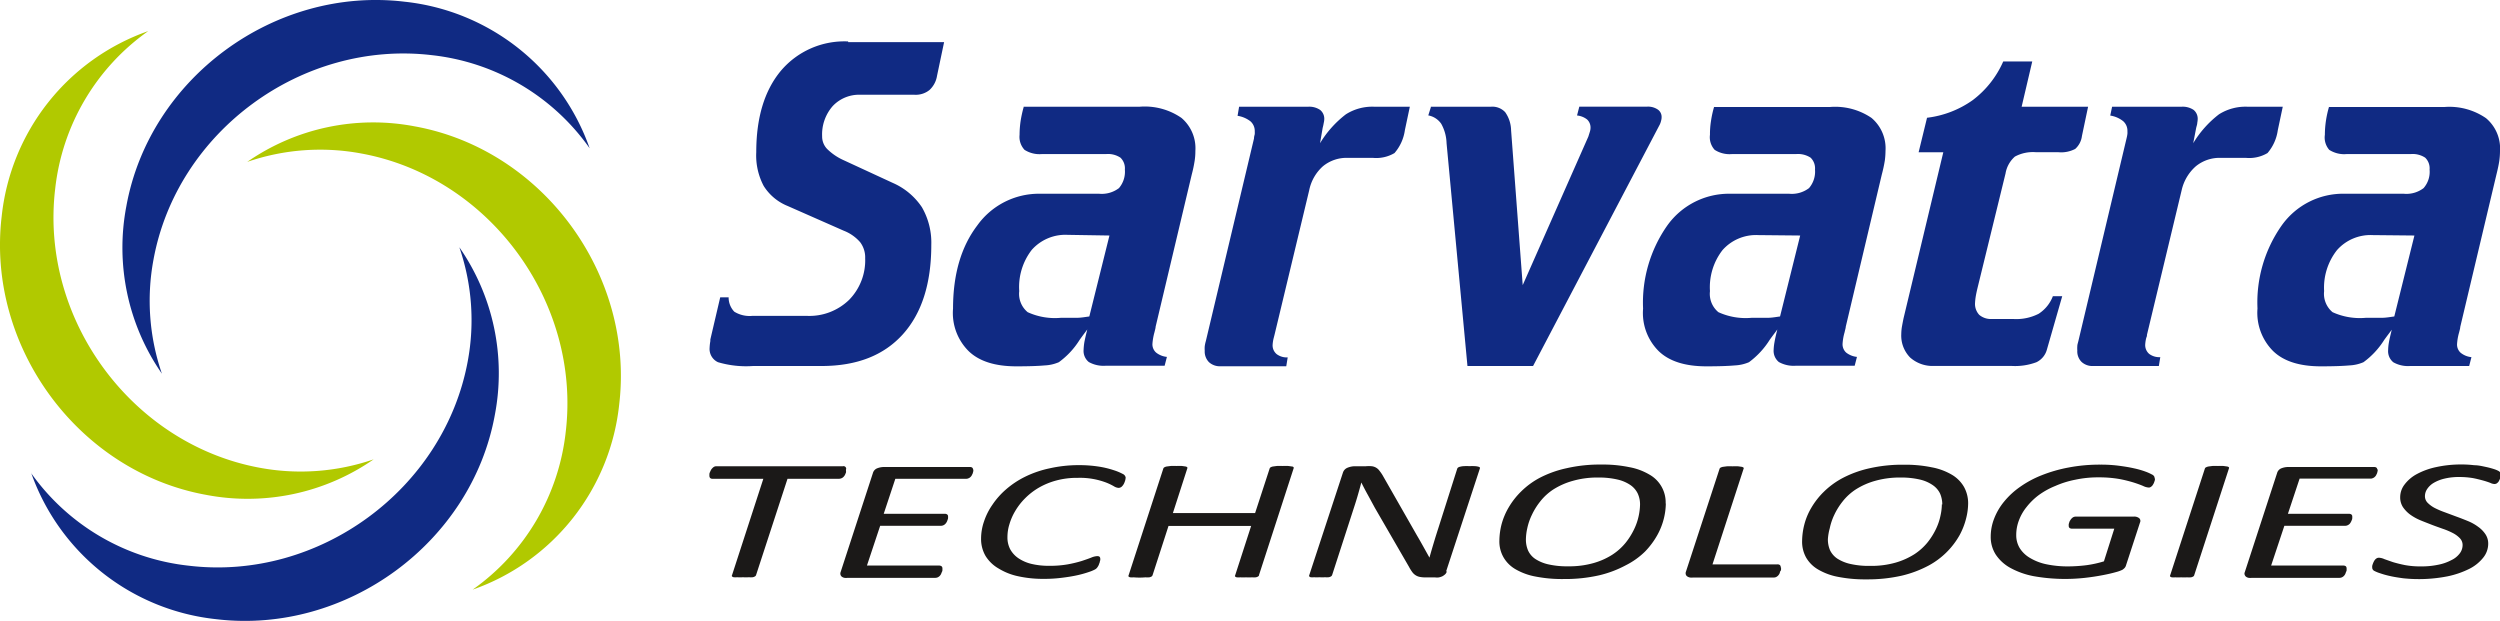 <svg xmlns="http://www.w3.org/2000/svg" viewBox="0 0 296.79 73.71"><defs><style>.cls-1{fill:#102a83;}.cls-2{fill:#1b1918;}.cls-3{fill:#b1c900;}</style></defs><g id="Layer_2" data-name="Layer 2"><g id="svg2"><g id="Layer1000"><g id="Layer1001"><path id="path6" class="cls-1" d="M250.82,12.67H259a2.31,2.31,0,0,1,1.42.38,1.36,1.36,0,0,1,.48,1.14,2.83,2.83,0,0,1-.05.4c0,.18-.08.38-.13.6L260.37,17a12.36,12.36,0,0,1,3.06-3.43,5.91,5.91,0,0,1,3.39-.9H271l-.59,2.79a5.27,5.27,0,0,1-1.22,2.71,4.26,4.26,0,0,1-2.58.57h-3a4.46,4.46,0,0,0-2.93,1A5.33,5.33,0,0,0,259,22.57l-4.12,17.17c0,.08,0,.19-.08.35a4.37,4.37,0,0,0-.13.82,1.38,1.38,0,0,0,.47,1.1,2,2,0,0,0,1.32.39l-.17,1.05h-7.79a1.89,1.89,0,0,1-1.39-.49,1.76,1.76,0,0,1-.5-1.35,3.39,3.39,0,0,1,0-.52c0-.19.08-.4.13-.62l5.72-24.06a4.34,4.34,0,0,0,.1-.53,3,3,0,0,0,0-.31,1.52,1.52,0,0,0-.5-1.18,3.25,3.25,0,0,0-1.54-.67l.22-1.05Zm-13-5.37h3.44L240,12.67h7.89l-.73,3.47a2.46,2.46,0,0,1-.8,1.54,3.59,3.59,0,0,1-2,.39h-2.65a4.51,4.51,0,0,0-2.51.52,3.42,3.42,0,0,0-1.11,2l-3.33,13.61c-.11.46-.18.81-.22,1.07s-.06.48-.07.67a1.9,1.9,0,0,0,.5,1.44,2.15,2.15,0,0,0,1.5.49h2.55a5.83,5.83,0,0,0,3-.62,4.3,4.3,0,0,0,1.69-2.09h1.11L243,41.5A2.34,2.34,0,0,1,241.76,43a7.25,7.25,0,0,1-3,.44h-9.12a4,4,0,0,1-2.88-1,3.71,3.71,0,0,1-1.05-2.75,6.42,6.42,0,0,1,.06-.79q.08-.47.21-1.11l4.72-19.71h-2.93l1-4.1a11.79,11.79,0,0,0,5.42-2.09,11.56,11.56,0,0,0,3.62-4.58Zm-68,5.37H177a2.07,2.07,0,0,1,1.69.65,3.84,3.84,0,0,1,.7,2.14l1.38,18.39,7.79-17.63.18-.57a1.58,1.58,0,0,0,.08-.46,1.3,1.3,0,0,0-.4-1,2.29,2.29,0,0,0-1.2-.48l.27-1.05h8.06a2.06,2.06,0,0,1,1.25.34,1.06,1.06,0,0,1,.46.88,1.58,1.58,0,0,1-.06.45,2.28,2.28,0,0,1-.15.44L182,43.45h-7.79L171.73,17a5,5,0,0,0-.63-2.3,2.39,2.39,0,0,0-1.54-1l.33-1.05Zm-22.72,0h8.21a2.28,2.28,0,0,1,1.41.38,1.34,1.34,0,0,1,.49,1.14,2,2,0,0,1-.06.4,6,6,0,0,1-.13.6L156.71,17a12.36,12.36,0,0,1,3.07-3.43,5.85,5.85,0,0,1,3.38-.9h4.21l-.59,2.79a5.26,5.26,0,0,1-1.23,2.71,4.26,4.26,0,0,1-2.58.57h-3a4.43,4.43,0,0,0-2.92,1,5.21,5.21,0,0,0-1.63,2.86l-4.12,17.17-.09.35a4.37,4.37,0,0,0-.13.82,1.35,1.35,0,0,0,.48,1.1,2,2,0,0,0,1.31.39l-.17,1.05h-7.78a1.91,1.91,0,0,1-1.4-.49,1.8,1.8,0,0,1-.5-1.35,3.56,3.56,0,0,1,0-.52,4.05,4.05,0,0,1,.13-.62l5.72-24.06c0-.25.08-.43.09-.53a3,3,0,0,0,0-.31,1.54,1.54,0,0,0-.49-1.18,3.3,3.3,0,0,0-1.55-.67Zm-25.59,0,13.77,0A7.67,7.67,0,0,1,140.26,14a4.72,4.72,0,0,1,1.65,3.91,7.63,7.63,0,0,1-.08,1.14,15.42,15.42,0,0,1-.35,1.67l-4.29,18.07c0,.16-.07.37-.13.63a7,7,0,0,0-.25,1.43,1.31,1.31,0,0,0,.43,1,2.45,2.45,0,0,0,1.29.52l-.27,1.05h-7a3.59,3.59,0,0,1-2-.44,1.69,1.69,0,0,1-.62-1.45,7.32,7.32,0,0,1,.09-.9c.07-.36.18-.86.35-1.52-.22.3-.52.69-.9,1.22A9.47,9.47,0,0,1,125.7,43a4.76,4.76,0,0,1-1.66.38c-.77.07-1.9.11-3.38.11q-3.78,0-5.65-1.79a6.38,6.38,0,0,1-1.87-5.06q0-6.07,2.86-9.85A9,9,0,0,1,123.48,23h7a3.36,3.36,0,0,0,2.36-.67,3,3,0,0,0,.7-2.2,1.76,1.76,0,0,0-.52-1.41,2.67,2.67,0,0,0-1.7-.43h-7.62a3.3,3.3,0,0,1-2.07-.5,2.25,2.25,0,0,1-.59-1.78,11.35,11.35,0,0,1,.12-1.62,13.92,13.92,0,0,1,.37-1.69Zm5.23,15.21a5.33,5.33,0,0,0-4.25,1.78A7.19,7.19,0,0,0,121,34.56a2.82,2.82,0,0,0,1,2.5,7.78,7.78,0,0,0,3.93.67c.69,0,1.31,0,1.86,0s1.06-.1,1.53-.16l2.39-9.61ZM100.69,5h11.39l-.84,4a2.9,2.9,0,0,1-.9,1.69,2.6,2.6,0,0,1-1.76.56h-6.41a4.29,4.29,0,0,0-3.32,1.35,5.1,5.1,0,0,0-1.25,3.58,2.13,2.13,0,0,0,.58,1.49,6.64,6.64,0,0,0,2,1.36L106,21.72a8,8,0,0,1,3.45,2.89,8.41,8.41,0,0,1,1.11,4.47c0,4.57-1.13,8.12-3.39,10.62s-5.47,3.75-9.63,3.75H89.41A11.74,11.74,0,0,1,85.24,43a1.73,1.73,0,0,1-1-1.7,6,6,0,0,1,.09-.81c0-.09,0-.15,0-.19l1.17-5h1A2.43,2.43,0,0,0,87.17,37a3.45,3.45,0,0,0,2.13.5h6.51a6.77,6.77,0,0,0,5-1.91,6.69,6.69,0,0,0,1.9-4.92,3,3,0,0,0-.59-1.91,4.93,4.93,0,0,0-1.95-1.37l-6.67-2.94a6,6,0,0,1-2.84-2.38,7.72,7.72,0,0,1-.88-4q0-6.14,2.91-9.65a9.87,9.87,0,0,1,8-3.5ZM203.51,12.7l13.76,0A7.67,7.67,0,0,1,222.18,14a4.72,4.72,0,0,1,1.66,3.91,9.25,9.25,0,0,1-.08,1.14,16,16,0,0,1-.36,1.67l-4.28,18.07c0,.16-.08.37-.13.63a6.33,6.33,0,0,0-.25,1.43,1.34,1.34,0,0,0,.42,1,2.49,2.49,0,0,0,1.29.52l-.27,1.05h-7a3.61,3.61,0,0,1-2-.44,1.71,1.71,0,0,1-.62-1.45,6,6,0,0,1,.1-.9c.06-.36.17-.86.34-1.52-.21.3-.52.69-.9,1.22A9.67,9.67,0,0,1,207.63,43a4.82,4.82,0,0,1-1.66.38c-.78.07-1.91.11-3.39.11q-3.78,0-5.65-1.79a6.38,6.38,0,0,1-1.87-5.06,15.93,15.93,0,0,1,2.86-9.85A9,9,0,0,1,205.4,23h7a3.36,3.36,0,0,0,2.36-.67,3,3,0,0,0,.71-2.2,1.76,1.76,0,0,0-.52-1.41,2.73,2.73,0,0,0-1.71-.43h-7.62a3.27,3.27,0,0,1-2.06-.5A2.22,2.22,0,0,1,203,16a10.06,10.06,0,0,1,.12-1.62,12.25,12.25,0,0,1,.37-1.69Zm5.23,15.21a5.31,5.31,0,0,0-4.25,1.78A7.2,7.2,0,0,0,203,34.56a2.82,2.82,0,0,0,1,2.5,7.8,7.8,0,0,0,3.93.67c.69,0,1.31,0,1.87,0s1.05-.1,1.52-.16l2.39-9.61ZM276.46,12.7l13.77,0a7.66,7.66,0,0,1,4.9,1.33,4.69,4.69,0,0,1,1.66,3.91,9.25,9.25,0,0,1-.08,1.14c-.06.4-.17.95-.35,1.67l-4.29,18.07c0,.16-.07.37-.13.63a6.33,6.33,0,0,0-.25,1.43,1.31,1.31,0,0,0,.43,1,2.42,2.42,0,0,0,1.28.52l-.27,1.05h-7a3.55,3.55,0,0,1-2-.44,1.69,1.69,0,0,1-.62-1.45,5.77,5.77,0,0,1,.09-.9c.06-.36.18-.86.34-1.52-.21.3-.52.69-.9,1.22A9.51,9.51,0,0,1,280.58,43a4.76,4.76,0,0,1-1.66.38c-.78.07-1.91.11-3.39.11q-3.78,0-5.65-1.79A6.42,6.42,0,0,1,268,36.62a15.87,15.87,0,0,1,2.87-9.85A8.94,8.94,0,0,1,278.36,23h7a3.35,3.35,0,0,0,2.36-.67,2.93,2.93,0,0,0,.71-2.2,1.76,1.76,0,0,0-.52-1.41,2.69,2.69,0,0,0-1.7-.43h-7.62a3.28,3.28,0,0,1-2.07-.5A2.22,2.22,0,0,1,276,16a11.35,11.35,0,0,1,.12-1.62,12.25,12.25,0,0,1,.37-1.69Zm5.23,15.21a5.31,5.31,0,0,0-4.25,1.78,7.2,7.2,0,0,0-1.53,4.87,2.84,2.84,0,0,0,1,2.5,7.82,7.82,0,0,0,3.94.67c.68,0,1.3,0,1.86,0s1.05-.1,1.53-.16l2.39-9.61Z"/><path id="path8" class="cls-2" d="M100.43,55.71a1.1,1.1,0,0,1,0,.16.66.66,0,0,1,0,.23l-.11.26a1,1,0,0,1-.17.24.7.7,0,0,1-.24.17.82.82,0,0,1-.31.07H93.49L89.75,68.29a.29.29,0,0,1-.13.14.83.83,0,0,1-.26.1,4,4,0,0,1-.46,0,6.81,6.81,0,0,1-.7,0,6.39,6.39,0,0,1-.68,0,3,3,0,0,1-.42,0,.53.53,0,0,1-.2-.1.12.12,0,0,1,0-.14l3.72-11.45h-6a.41.41,0,0,1-.32-.1.37.37,0,0,1-.08-.25.67.67,0,0,1,0-.18c0-.07,0-.15.06-.24a1.89,1.89,0,0,1,.11-.25,1,1,0,0,1,.17-.23.92.92,0,0,1,.22-.18.65.65,0,0,1,.29-.06h15a.31.31,0,0,1,.38.36Zm15.12,0a1,1,0,0,1,0,.16.68.68,0,0,1-.05.23c0,.08-.06.17-.1.26a.78.78,0,0,1-.16.24.7.7,0,0,1-.24.17.67.67,0,0,1-.31.07h-8.4L104.91,61h7.24a.43.43,0,0,1,.3.08.28.28,0,0,1,.1.24,1.37,1.37,0,0,1,0,.16q0,.1-.06.24a1.3,1.3,0,0,1-.1.25,1.12,1.12,0,0,1-.16.22.73.73,0,0,1-.52.23h-7.22l-1.57,4.72h8.57a.51.51,0,0,1,.28.08.32.32,0,0,1,.11.26,1.49,1.49,0,0,1,0,.17c0,.08,0,.15-.06.24l-.1.25a.87.87,0,0,1-.16.23.81.81,0,0,1-.24.17.78.78,0,0,1-.31.06H100.62a1.47,1.47,0,0,1-.36,0,.79.79,0,0,1-.3-.12.46.46,0,0,1-.17-.22.49.49,0,0,1,0-.33l3.84-11.78a.85.85,0,0,1,.52-.56,2.25,2.25,0,0,1,.79-.15h10.2c.25,0,.38.11.38.33Zm18.08,1a1.52,1.52,0,0,1-.12.52,1.34,1.34,0,0,1-.31.51.59.59,0,0,1-.41.18,1.2,1.2,0,0,1-.55-.19,6.64,6.64,0,0,0-.84-.41,8.74,8.74,0,0,0-3.48-.59,9.27,9.27,0,0,0-2.55.32,8.57,8.57,0,0,0-2.07.86,8,8,0,0,0-1.62,1.26,7.56,7.56,0,0,0-1.16,1.5,6.84,6.84,0,0,0-.69,1.58,5.12,5.12,0,0,0-.23,1.5,3,3,0,0,0,.33,1.46,3.08,3.08,0,0,0,1,1.08,4.77,4.77,0,0,0,1.55.66,8.73,8.73,0,0,0,2.08.22,12,12,0,0,0,2.24-.18,14.72,14.72,0,0,0,1.61-.39c.45-.15.83-.28,1.13-.4a2.07,2.07,0,0,1,.73-.18.41.41,0,0,1,.27.08.36.36,0,0,1,.08.24,1,1,0,0,1,0,.15l-.06.21c0,.08-.05.16-.08.25a.91.91,0,0,1-.11.25,1.53,1.53,0,0,1-.14.21.78.78,0,0,1-.25.2,4.5,4.5,0,0,1-.73.3,12.54,12.54,0,0,1-1.36.38c-.54.12-1.15.22-1.82.3a16.08,16.08,0,0,1-2.14.13,13.66,13.66,0,0,1-3.06-.31,7.31,7.31,0,0,1-2.32-.92A4.36,4.36,0,0,1,117,66a4,4,0,0,1-.53-2.07,6.27,6.27,0,0,1,.34-2,7.66,7.66,0,0,1,1-2,9.18,9.18,0,0,1,1.62-1.83,10.57,10.57,0,0,1,2.26-1.5,12.31,12.31,0,0,1,2.91-1,15.65,15.65,0,0,1,3.55-.38,14.85,14.85,0,0,1,2.27.17,10.85,10.85,0,0,1,1.8.43,6.26,6.26,0,0,1,1.08.45.57.57,0,0,1,.34.46Zm15.85,11.6a.53.53,0,0,1-.13.13.9.9,0,0,1-.27.1,3.82,3.82,0,0,1-.45,0,6.75,6.75,0,0,1-.71,0,6.12,6.12,0,0,1-.66,0,3.42,3.42,0,0,1-.43,0,.41.41,0,0,1-.2-.1.11.11,0,0,1,0-.13l1.9-5.87h-9.81l-1.9,5.87a.42.42,0,0,1-.11.13.9.9,0,0,1-.27.1,4,4,0,0,1-.46,0,8.07,8.07,0,0,1-1.39,0,3,3,0,0,1-.41,0,.41.41,0,0,1-.2-.1.11.11,0,0,1,0-.13l4.13-12.7a.24.24,0,0,1,.12-.13.88.88,0,0,1,.28-.1l.46-.06a6.47,6.47,0,0,1,.69,0,6.32,6.32,0,0,1,.67,0l.42.06a.36.36,0,0,1,.2.1.15.15,0,0,1,0,.13l-1.71,5.3H149l1.73-5.3a.26.26,0,0,1,.11-.13.88.88,0,0,1,.28-.1l.45-.06a6.88,6.88,0,0,1,.71,0,6.19,6.19,0,0,1,.67,0l.43.06c.1,0,.17.06.19.1a.12.12,0,0,1,0,.13l-4.12,12.7Zm22.28-.47a.73.73,0,0,1-.2.34,1.61,1.61,0,0,1-.34.24,2,2,0,0,1-.41.13,2.09,2.09,0,0,1-.43,0h-1.09a3.84,3.84,0,0,1-.73-.06,1.42,1.42,0,0,1-.52-.21,1.48,1.48,0,0,1-.4-.39,4.92,4.92,0,0,1-.37-.6l-4.05-7-.82-1.51c-.28-.5-.54-1-.79-1.5h0c-.14.55-.3,1.11-.46,1.66s-.34,1.1-.52,1.65l-2.49,7.69a.37.37,0,0,1-.13.15.9.9,0,0,1-.27.1,3.62,3.62,0,0,1-.44,0,6.38,6.38,0,0,1-.66,0,5.6,5.6,0,0,1-.64,0,2.5,2.5,0,0,1-.4,0,.38.38,0,0,1-.17-.1.16.16,0,0,1,0-.15l4-12.18a.94.94,0,0,1,.56-.58,2.35,2.35,0,0,1,.86-.17h1.31a3.65,3.65,0,0,1,.7,0,1.31,1.31,0,0,1,.9.53,5.12,5.12,0,0,1,.37.53l4.07,7.13c.26.44.51.88.76,1.33l.74,1.33h0c.15-.55.32-1.13.5-1.73s.36-1.18.54-1.73L173,55.63a.31.31,0,0,1,.12-.14.7.7,0,0,1,.25-.09,2,2,0,0,1,.42-.06,6.24,6.24,0,0,1,.66,0,6,6,0,0,1,.64,0,1.79,1.79,0,0,1,.4.06.48.48,0,0,1,.19.09.17.17,0,0,1,0,.14l-4,12.2Zm26-8.06a7.88,7.88,0,0,1-.23,1.76,8,8,0,0,1-.79,2,9.33,9.33,0,0,1-1.45,1.94A9.09,9.09,0,0,1,193,67.11a12.94,12.94,0,0,1-3.16,1.19,18.24,18.24,0,0,1-4.2.44,16.34,16.34,0,0,1-3.32-.29,7.42,7.42,0,0,1-2.4-.87,3.89,3.89,0,0,1-1.43-1.42,3.78,3.78,0,0,1-.49-2,8.18,8.18,0,0,1,.25-1.88,8.06,8.06,0,0,1,.83-2,9.08,9.08,0,0,1,1.5-1.93,9.42,9.42,0,0,1,2.26-1.65A12.75,12.75,0,0,1,186,55.58a17.7,17.7,0,0,1,4.13-.43,15.3,15.3,0,0,1,3.3.31,7.21,7.21,0,0,1,2.38.88,3.78,3.78,0,0,1,1.93,3.43Zm-3.06.13a3.1,3.1,0,0,0-.27-1.31,2.6,2.6,0,0,0-.85-1,4.46,4.46,0,0,0-1.55-.67,9.76,9.76,0,0,0-2.33-.24,10.54,10.54,0,0,0-3,.4,8.62,8.62,0,0,0-2.27,1,6.47,6.47,0,0,0-1.58,1.44,8,8,0,0,0-1,1.61,7,7,0,0,0-.54,1.58,6.44,6.44,0,0,0-.16,1.33,3.26,3.26,0,0,0,.26,1.31,2.42,2.42,0,0,0,.86,1,4.73,4.73,0,0,0,1.55.64,9.84,9.84,0,0,0,2.34.23,10.49,10.49,0,0,0,3-.38,8.32,8.32,0,0,0,2.25-1A6.81,6.81,0,0,0,193,64.42a8.26,8.26,0,0,0,1-1.6,6.88,6.88,0,0,0,.54-1.58,7.11,7.11,0,0,0,.16-1.34Zm16.74,7.48s0,.08,0,.16,0,.16-.07.24-.06.18-.1.27a1,1,0,0,1-.16.25.84.84,0,0,1-.23.18.6.6,0,0,1-.3.07H201a1.5,1.5,0,0,1-.37,0,.84.84,0,0,1-.31-.12.42.42,0,0,1-.18-.22.49.49,0,0,1,0-.33l4-12.24a.26.26,0,0,1,.11-.13,1.07,1.07,0,0,1,.29-.1l.46-.06a6.73,6.73,0,0,1,.69,0,6.32,6.32,0,0,1,.67,0l.42.06a.51.51,0,0,1,.21.1.12.12,0,0,1,0,.13L203.3,67H211a.43.43,0,0,1,.31.09.36.36,0,0,1,.09.26Zm22.21-7.61a7.39,7.39,0,0,1-.24,1.76,8.4,8.4,0,0,1-.78,2,9.25,9.25,0,0,1-3.69,3.61,13.18,13.18,0,0,1-3.17,1.19,18.21,18.21,0,0,1-4.19.44,16.44,16.44,0,0,1-3.33-.29,7.36,7.36,0,0,1-2.39-.87,3.92,3.92,0,0,1-1.44-1.42,3.87,3.87,0,0,1-.48-2,8.18,8.18,0,0,1,.25-1.88,7.67,7.67,0,0,1,.82-2,9.08,9.08,0,0,1,1.5-1.93,9.62,9.62,0,0,1,2.26-1.65,12.84,12.84,0,0,1,3.14-1.14,17.64,17.64,0,0,1,4.13-.43,15.43,15.43,0,0,1,3.3.31,7.3,7.3,0,0,1,2.38.88,4,4,0,0,1,1.44,1.45,4,4,0,0,1,.49,2Zm-3.07.13a3.26,3.26,0,0,0-.26-1.31,2.55,2.55,0,0,0-.86-1,4.41,4.41,0,0,0-1.54-.67,9.76,9.76,0,0,0-2.33-.24,10.67,10.67,0,0,0-3,.4,8.55,8.55,0,0,0-2.26,1,6.47,6.47,0,0,0-1.58,1.44,8,8,0,0,0-1,1.61,7,7,0,0,0-.53,1.58A6.44,6.44,0,0,0,217,64a3.26,3.26,0,0,0,.25,1.31,2.5,2.5,0,0,0,.86,1,4.79,4.79,0,0,0,1.56.64,9.84,9.84,0,0,0,2.34.23,10.49,10.49,0,0,0,3-.38,8.61,8.61,0,0,0,2.25-1,6.81,6.81,0,0,0,1.58-1.42,8.26,8.26,0,0,0,1-1.6,6.83,6.83,0,0,0,.53-1.58,6.37,6.37,0,0,0,.16-1.34Zm25.24-3.11a.67.67,0,0,1,0,.17,1,1,0,0,1-.07.23,1.22,1.22,0,0,1-.1.24,2.3,2.3,0,0,1-.15.23.9.9,0,0,1-.19.15.39.39,0,0,1-.21.06,1.72,1.72,0,0,1-.68-.19c-.28-.12-.66-.26-1.13-.41a15.54,15.54,0,0,0-1.72-.42,14.1,14.1,0,0,0-2.43-.19,12.81,12.81,0,0,0-2.77.28,11.14,11.14,0,0,0-2.37.74A9.12,9.12,0,0,0,242,58.8a7.65,7.65,0,0,0-1.43,1.41,5.63,5.63,0,0,0-.9,1.59,4.81,4.81,0,0,0-.31,1.7,2.94,2.94,0,0,0,.42,1.58A3.53,3.53,0,0,0,241,66.24,6.26,6.26,0,0,0,243,67a12.22,12.22,0,0,0,2.53.24,18,18,0,0,0,2.15-.14,12.82,12.82,0,0,0,2.09-.46L251,62.76h-5a.49.49,0,0,1-.31-.08.34.34,0,0,1-.1-.25,1.76,1.76,0,0,1,0-.19,2.17,2.17,0,0,1,.07-.24.68.68,0,0,1,.12-.24.76.76,0,0,1,.17-.22.69.69,0,0,1,.22-.16.66.66,0,0,1,.28-.05h6.84a.94.94,0,0,1,.67.19.44.44,0,0,1,.09.52l-1.66,5.08a.76.76,0,0,1-.17.31,1.64,1.64,0,0,1-.25.21,4,4,0,0,1-.75.27c-.41.12-.92.24-1.54.36s-1.3.23-2.08.32a21.31,21.31,0,0,1-6.23-.2,9.37,9.37,0,0,1-2.76-1,4.91,4.91,0,0,1-1.7-1.58,3.87,3.87,0,0,1-.58-2.11,5.89,5.89,0,0,1,.41-2.14,7.32,7.32,0,0,1,1.17-2,9.39,9.39,0,0,1,1.89-1.75,12.14,12.14,0,0,1,2.58-1.39,17.14,17.14,0,0,1,3.2-.92,19.61,19.61,0,0,1,3.78-.34,16.49,16.49,0,0,1,2.18.13c.68.09,1.29.19,1.81.31a10,10,0,0,1,1.36.39,5.37,5.37,0,0,1,.74.33.63.63,0,0,1,.27.21.5.5,0,0,1,.07.26Zm4.66,11.51a.26.26,0,0,1-.11.13.9.9,0,0,1-.27.1,4.53,4.53,0,0,1-.47,0,6.73,6.73,0,0,1-.69,0,6.81,6.81,0,0,1-.7,0,3,3,0,0,1-.41,0,.46.46,0,0,1-.2-.1.13.13,0,0,1,0-.13l4.13-12.7a.23.23,0,0,1,.13-.13,1.07,1.07,0,0,1,.29-.1l.45-.06a6.52,6.52,0,0,1,.68,0,5.86,5.86,0,0,1,.66,0l.43.06a.4.4,0,0,1,.21.1.15.15,0,0,1,0,.13l-4.13,12.7Zm21.79-12.62a1,1,0,0,1,0,.16,1.06,1.06,0,0,1-.05.23c0,.08-.06.17-.1.26a.78.78,0,0,1-.16.24.7.7,0,0,1-.24.17.67.67,0,0,1-.31.07H273L271.61,61h7.24a.45.45,0,0,1,.3.08.28.28,0,0,1,.1.24.61.61,0,0,1,0,.16c0,.07,0,.15-.05.24a1.36,1.36,0,0,1-.11.25,1.07,1.07,0,0,1-.15.22.79.79,0,0,1-.23.16.7.7,0,0,1-.3.07h-7.22l-1.57,4.72h8.58a.51.51,0,0,1,.28.08.35.35,0,0,1,.1.26,1.16,1.16,0,0,1,0,.17c0,.08,0,.15-.07.24a1.52,1.52,0,0,1-.09.25.87.87,0,0,1-.16.23.81.81,0,0,1-.24.17.81.81,0,0,1-.31.06H267.32a1.47,1.47,0,0,1-.36,0,.73.73,0,0,1-.3-.12.46.46,0,0,1-.17-.22.39.39,0,0,1,0-.33l3.84-11.78a.85.85,0,0,1,.52-.56,2.24,2.24,0,0,1,.78-.15h10.21c.25,0,.38.11.38.33Zm14.54.67a.58.58,0,0,1,0,.18,1,1,0,0,1,0,.23,2.44,2.44,0,0,1-.1.24,1,1,0,0,1-.14.23,1,1,0,0,1-.19.16.54.54,0,0,1-.25.06,1.23,1.23,0,0,1-.5-.14c-.22-.08-.5-.18-.83-.27s-.75-.2-1.21-.29a9.66,9.66,0,0,0-1.62-.13,7.16,7.16,0,0,0-1.77.19,4.56,4.56,0,0,0-1.29.51,2.36,2.36,0,0,0-.77.73,1.51,1.51,0,0,0-.26.85,1.1,1.1,0,0,0,.32.78,3.4,3.4,0,0,0,.85.62,9.84,9.84,0,0,0,1.2.51l1.37.51c.47.17.93.35,1.39.54a5.52,5.52,0,0,1,1.2.68,3.34,3.34,0,0,1,.85.87,2,2,0,0,1,.33,1.15,2.64,2.64,0,0,1-.59,1.63,4.92,4.92,0,0,1-1.65,1.33,10.59,10.59,0,0,1-2.59.89,17.63,17.63,0,0,1-5.27.23c-.58-.08-1.1-.16-1.57-.27a9.94,9.94,0,0,1-1.18-.33,4.12,4.12,0,0,1-.7-.29.44.44,0,0,1-.22-.39.74.74,0,0,1,0-.18,1.27,1.27,0,0,1,.07-.24,2,2,0,0,1,.11-.26,1.2,1.2,0,0,1,.15-.24.79.79,0,0,1,.2-.17.53.53,0,0,1,.26-.07,1.78,1.78,0,0,1,.66.17l1,.35c.4.12.87.24,1.41.35a9.73,9.73,0,0,0,1.91.16,9.35,9.35,0,0,0,2.08-.2,5.53,5.53,0,0,0,1.54-.54,2.67,2.67,0,0,0,1-.8,1.64,1.64,0,0,0,.34-1,1.16,1.16,0,0,0-.32-.8,3.16,3.16,0,0,0-.84-.62,8.21,8.21,0,0,0-1.18-.5c-.45-.16-.91-.32-1.37-.5s-.91-.35-1.36-.54a6.06,6.06,0,0,1-1.18-.67,3.67,3.67,0,0,1-.84-.88,2.12,2.12,0,0,1-.32-1.16,2.47,2.47,0,0,1,.52-1.51,4.43,4.43,0,0,1,1.46-1.24,8.57,8.57,0,0,1,2.3-.83,13.79,13.79,0,0,1,3-.31,12.3,12.3,0,0,1,1.52.09c.48,0,.92.11,1.31.19a10.17,10.17,0,0,1,1,.26,3.18,3.18,0,0,1,.56.23.7.7,0,0,1,.22.19.43.43,0,0,1,.06.24Z"/></g><g id="Layer1002"><g id="Layer1003"><path id="path12" class="cls-3" d="M17.6,3.69a26.23,26.23,0,0,0-17.4,22C-1.63,41.1,9.27,56,24.48,58.75a26.21,26.21,0,0,0,19.88-4.22,26.58,26.58,0,0,1-13.53,1C15.62,52.72,4.72,37.86,6.55,22.43A26.45,26.45,0,0,1,17.6,3.69Z"/><path id="path14" class="cls-3" d="M56.11,70a26.23,26.23,0,0,0,17.4-22C75.34,32.61,64.44,17.75,49.23,15a26.21,26.21,0,0,0-19.88,4.22,26.58,26.58,0,0,1,13.53-1C58.09,21,69,35.85,67.16,51.28A26.45,26.45,0,0,1,56.11,70Z"/></g><g id="Layer1004"><path id="path17" class="cls-1" d="M3.69,56.11a26.23,26.23,0,0,0,22,17.4C41.1,75.34,56,64.44,58.75,49.23a26.21,26.21,0,0,0-4.22-19.88,26.58,26.58,0,0,1,1,13.53C52.72,58.09,37.86,69,22.43,67.16a26.45,26.45,0,0,1-18.74-11Z"/><path id="path19" class="cls-1" d="M70,17.6A26.23,26.23,0,0,0,48,.2C32.61-1.63,17.75,9.27,15,24.48a26.21,26.21,0,0,0,4.22,19.88,26.58,26.58,0,0,1-1-13.53C21,15.62,35.85,4.72,51.28,6.55A26.45,26.45,0,0,1,70,17.6Z"/></g></g></g></g></g></svg>